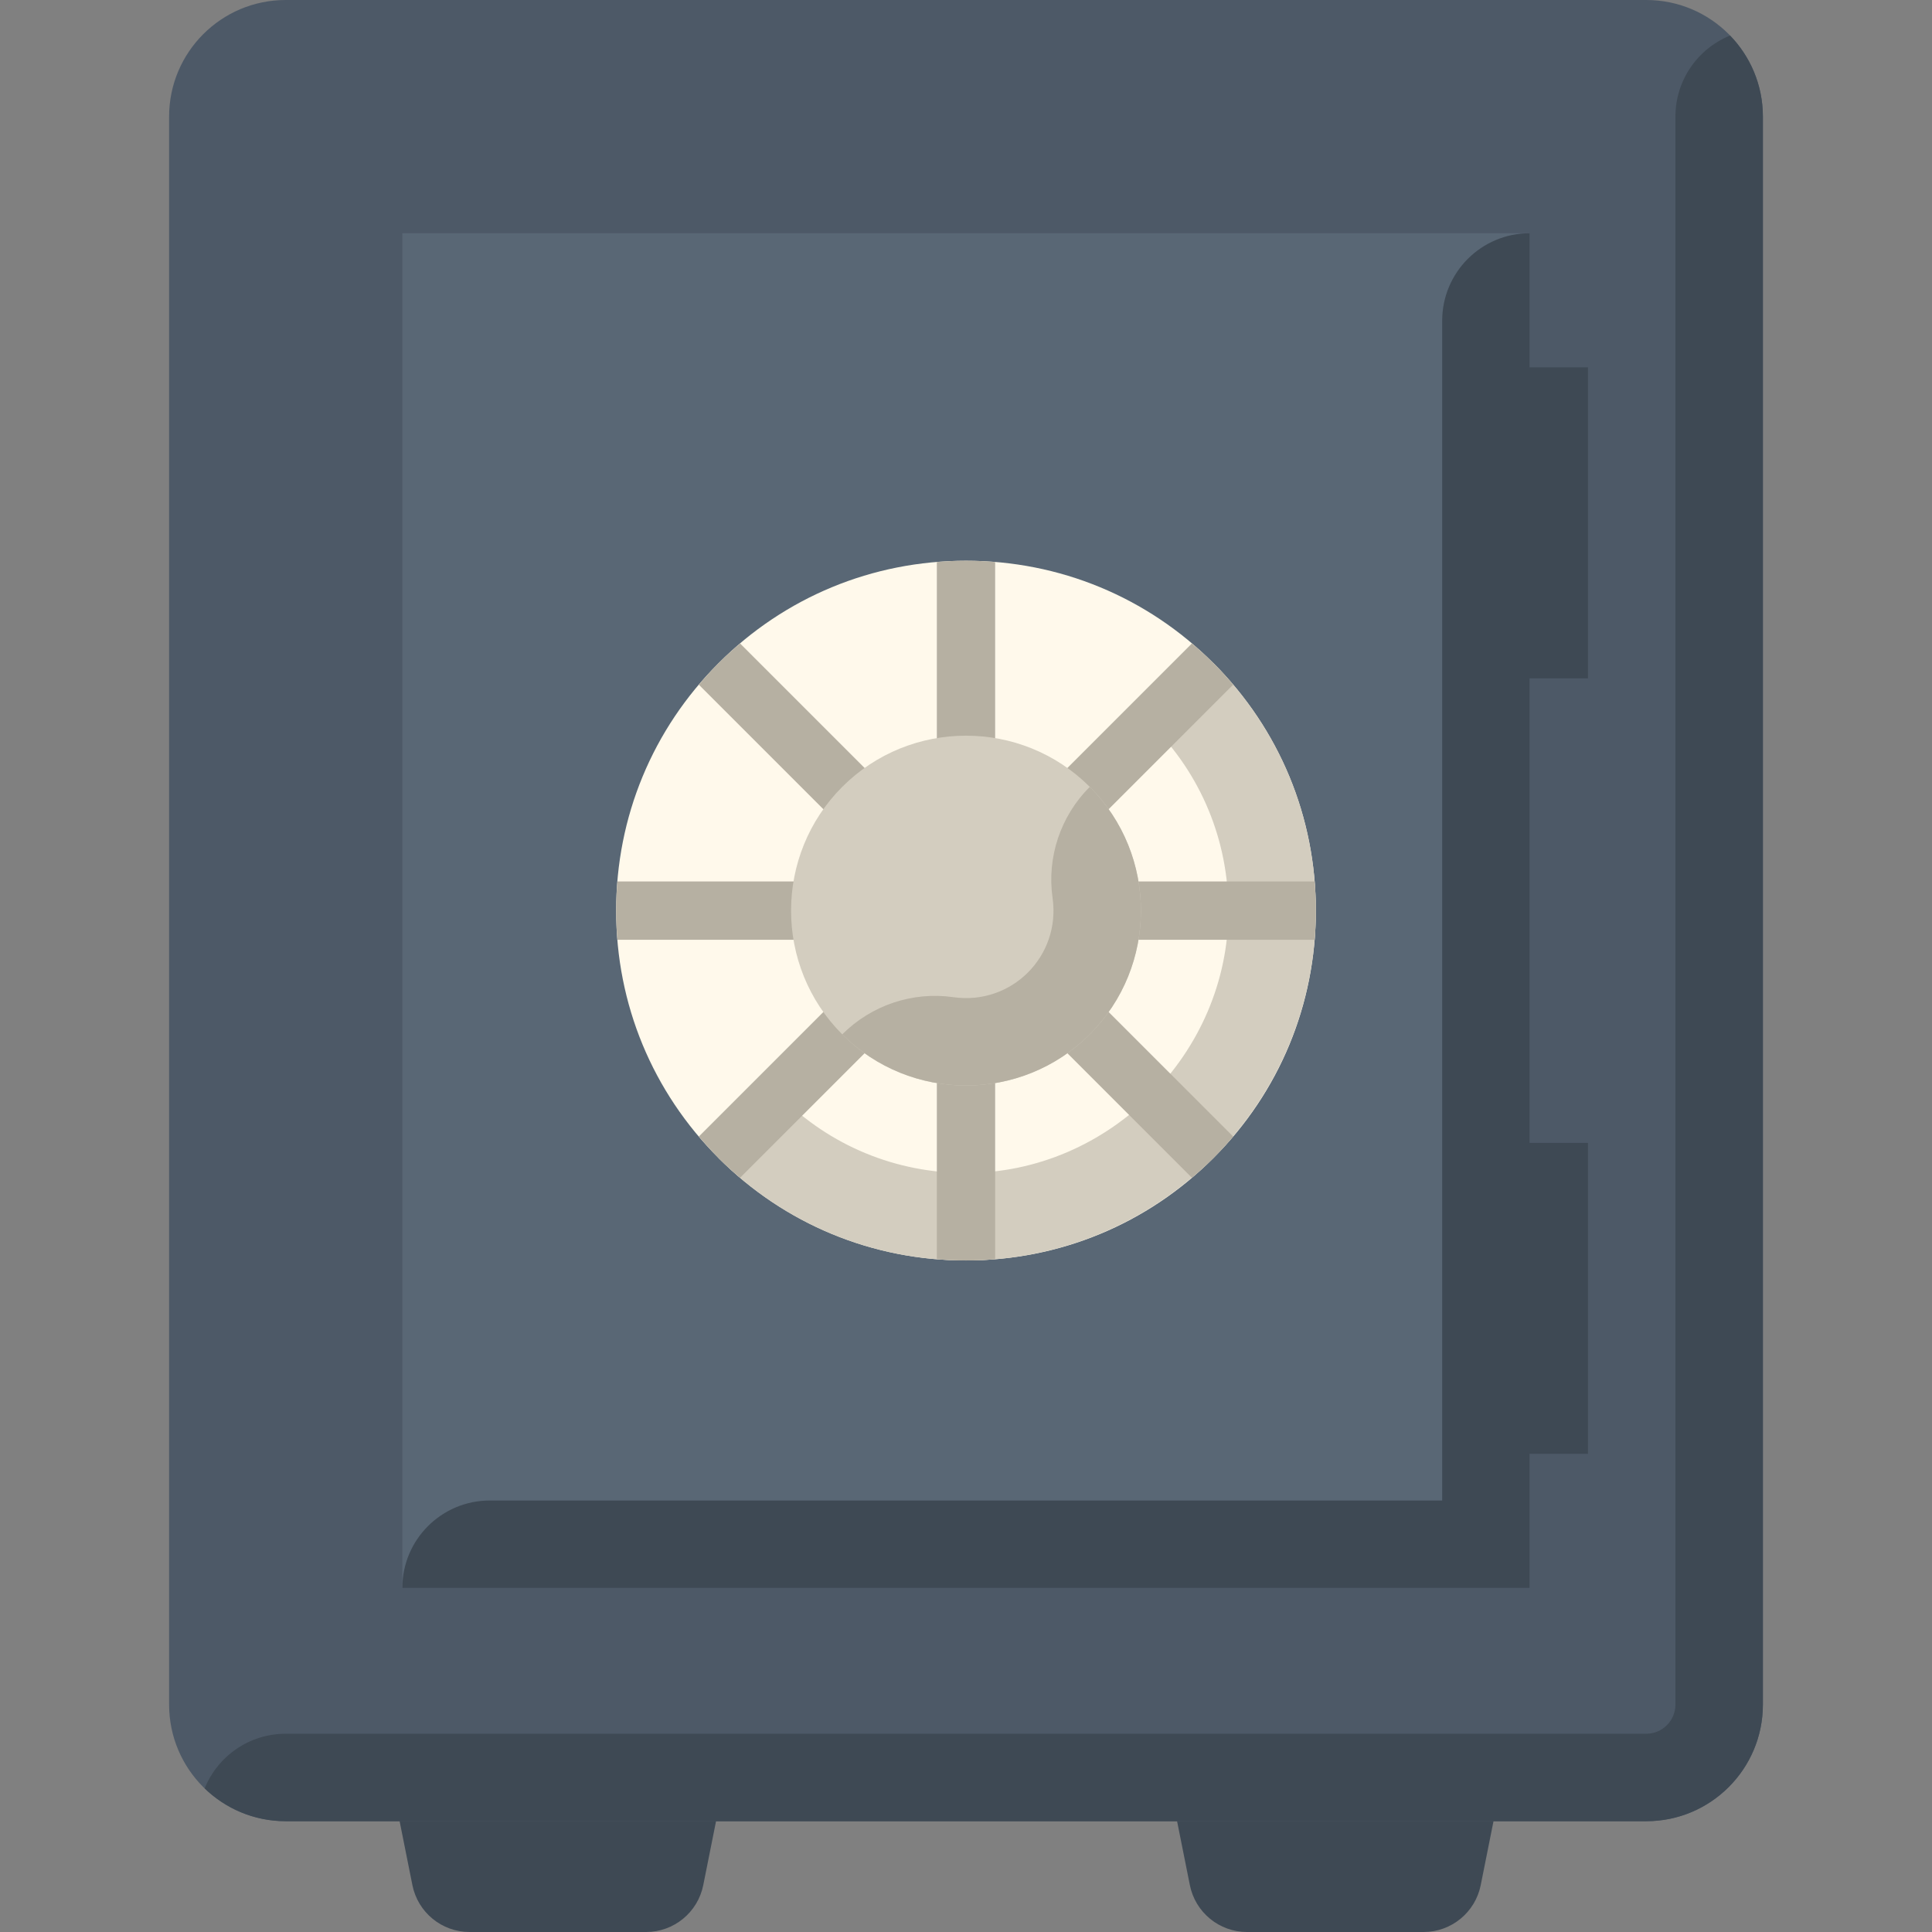 <?xml version="1.0" encoding="iso-8859-1"?>
<!-- Generator: Adobe Illustrator 19.0.0, SVG Export Plug-In . SVG Version: 6.00 Build 0)  -->
<svg version="1.1" id="Capa_1" xmlns="http://www.w3.org/2000/svg" xmlns:xlink="http://www.w3.org/1999/xlink" x="0px" y="0px"
	 viewBox="0 0 512 512" style="enable-background:new 0 0 512 512;" xml:space="preserve">
<rect x="0" y="0" width="512" height="512" fill="#808080" stroke="none"/>
<g>
	<path style="fill:#3E4954;" d="M194.189,460.491h-92.716l7.817,39.087c1.444,7.223,7.786,12.422,15.153,12.422h46.776
		c7.366,0,13.708-5.199,15.153-12.422L194.189,460.491z"/>
	<path style="fill:#3E4954;" d="M400.225,460.491h-92.716l7.817,39.087c1.444,7.223,7.787,12.422,15.153,12.422h46.776
		c7.366,0,13.708-5.199,15.153-12.422L400.225,460.491z"/>
</g>
<path style="fill:#4D5967;" d="M436.281,482.64H75.719c-17.069,0-30.905-13.836-30.905-30.905V30.905
	C44.814,13.836,58.65,0,75.719,0h360.56c17.069,0,30.905,13.836,30.905,30.905v420.829
	C467.186,468.803,453.349,482.64,436.281,482.64z"/>
<path style="fill:#3E4954;" d="M467.186,451.734V30.905c0-8.351-3.318-15.922-8.701-21.484
	c-8.489,3.441-14.478,11.761-14.478,21.484v420.829c0,4.261-3.466,7.726-7.726,7.726H75.719c-9.724,0-18.044,5.989-21.484,14.478
	c5.562,5.383,13.134,8.701,21.484,8.701h360.561C453.349,482.64,467.186,468.802,467.186,451.734z"/>
<rect x="106.624" y="61.811" style="fill:#596775;" width="298.753" height="359.018"/>
<path style="fill:#3E4954;" d="M405.375,61.811L405.375,61.811c-12.801,0-23.179,10.378-23.179,23.179v312.66H129.804
	c-12.801,0-23.179,10.378-23.179,23.179l0,0h298.75V61.811z"/>
<path style="fill:#FFF9EB;" d="M256,334.036c-24.786,0-48.074-9.638-65.575-27.141c-17.503-17.501-27.141-40.789-27.141-65.575
	s9.638-48.074,27.141-65.575c17.501-17.502,40.79-27.141,65.575-27.141s48.074,9.638,65.575,27.141
	c17.502,17.501,27.141,40.79,27.141,65.575s-9.638,48.074-27.141,65.575C304.074,324.398,280.786,334.036,256,334.036z"/>
<path style="fill:#D3CDBF;" d="M325.537,241.318c0.001,37.901-31.637,69.54-69.539,69.539c-18.594,0-36.061-7.228-49.183-20.351
	l-16.39,16.389c17.501,17.502,40.788,27.14,65.573,27.141c51.148,0.001,92.72-41.57,92.718-92.718
	c-0.001-24.785-9.639-48.072-27.141-65.573l-16.389,16.39C318.309,205.257,325.537,222.724,325.537,241.318z"/>
<path style="fill:#B6B0A2;" d="M256,334.036c2.595,0,5.169-0.13,7.726-0.34v-73.723l52.145,52.145
	c1.957-1.661,3.869-3.388,5.704-5.223c1.835-1.835,3.563-3.747,5.223-5.704l-52.145-52.145h73.723
	c0.209-2.557,0.339-5.131,0.339-7.726c0-2.595-0.13-5.169-0.339-7.726h-73.723l52.145-52.145c-1.66-1.957-3.388-3.869-5.223-5.704
	c-1.835-1.835-3.747-3.562-5.704-5.223l-52.145,52.145v-73.723c-2.557-0.21-5.131-0.34-7.726-0.34c-2.595,0-5.169,0.13-7.726,0.34
	v73.723l-52.145-52.145c-1.957,1.661-3.869,3.388-5.704,5.223c-1.835,1.835-3.563,3.747-5.223,5.704l52.145,52.145h-73.723
	c-0.209,2.557-0.339,5.131-0.339,7.726c0,2.595,0.13,5.169,0.339,7.726h73.723l-52.145,52.145c1.66,1.957,3.388,3.869,5.223,5.704
	c1.835,1.835,3.747,3.562,5.704,5.223l52.145-52.145v73.723C250.831,333.906,253.405,334.036,256,334.036z"/>
<path style="fill:#D3CDBF;" d="M288.796,208.524c18.083,18.083,18.083,47.508,0,65.592c-18.083,18.083-47.508,18.083-65.592,0
	c-18.084-18.083-18.083-47.508,0-65.592S270.712,190.441,288.796,208.524z"/>
<path style="fill:#B6B0A2;" d="M252.647,264.262c-10.814-1.545-21.718,2.129-29.443,9.854l0,0c18.083,18.083,47.508,18.083,65.592,0
	c18.083-18.084,18.083-47.508,0-65.592l0,0c-7.724,7.724-11.399,18.629-9.854,29.443
	C281.147,253.394,268.068,266.466,252.647,264.262z"/>
<g>
	<rect x="389.924" y="97.352" style="fill:#3E4954;" width="30.905" height="82.414"/>
	<rect x="389.924" y="302.873" style="fill:#3E4954;" width="30.905" height="82.414"/>
</g>
<g>
</g>
<g>
</g>
<g>
</g>
<g>
</g>
<g>
</g>
<g>
</g>
<g>
</g>
<g>
</g>
<g>
</g>
<g>
</g>
<g>
</g>
<g>
</g>
<g>
</g>
<g>
</g>
<g>
</g>
</svg>
